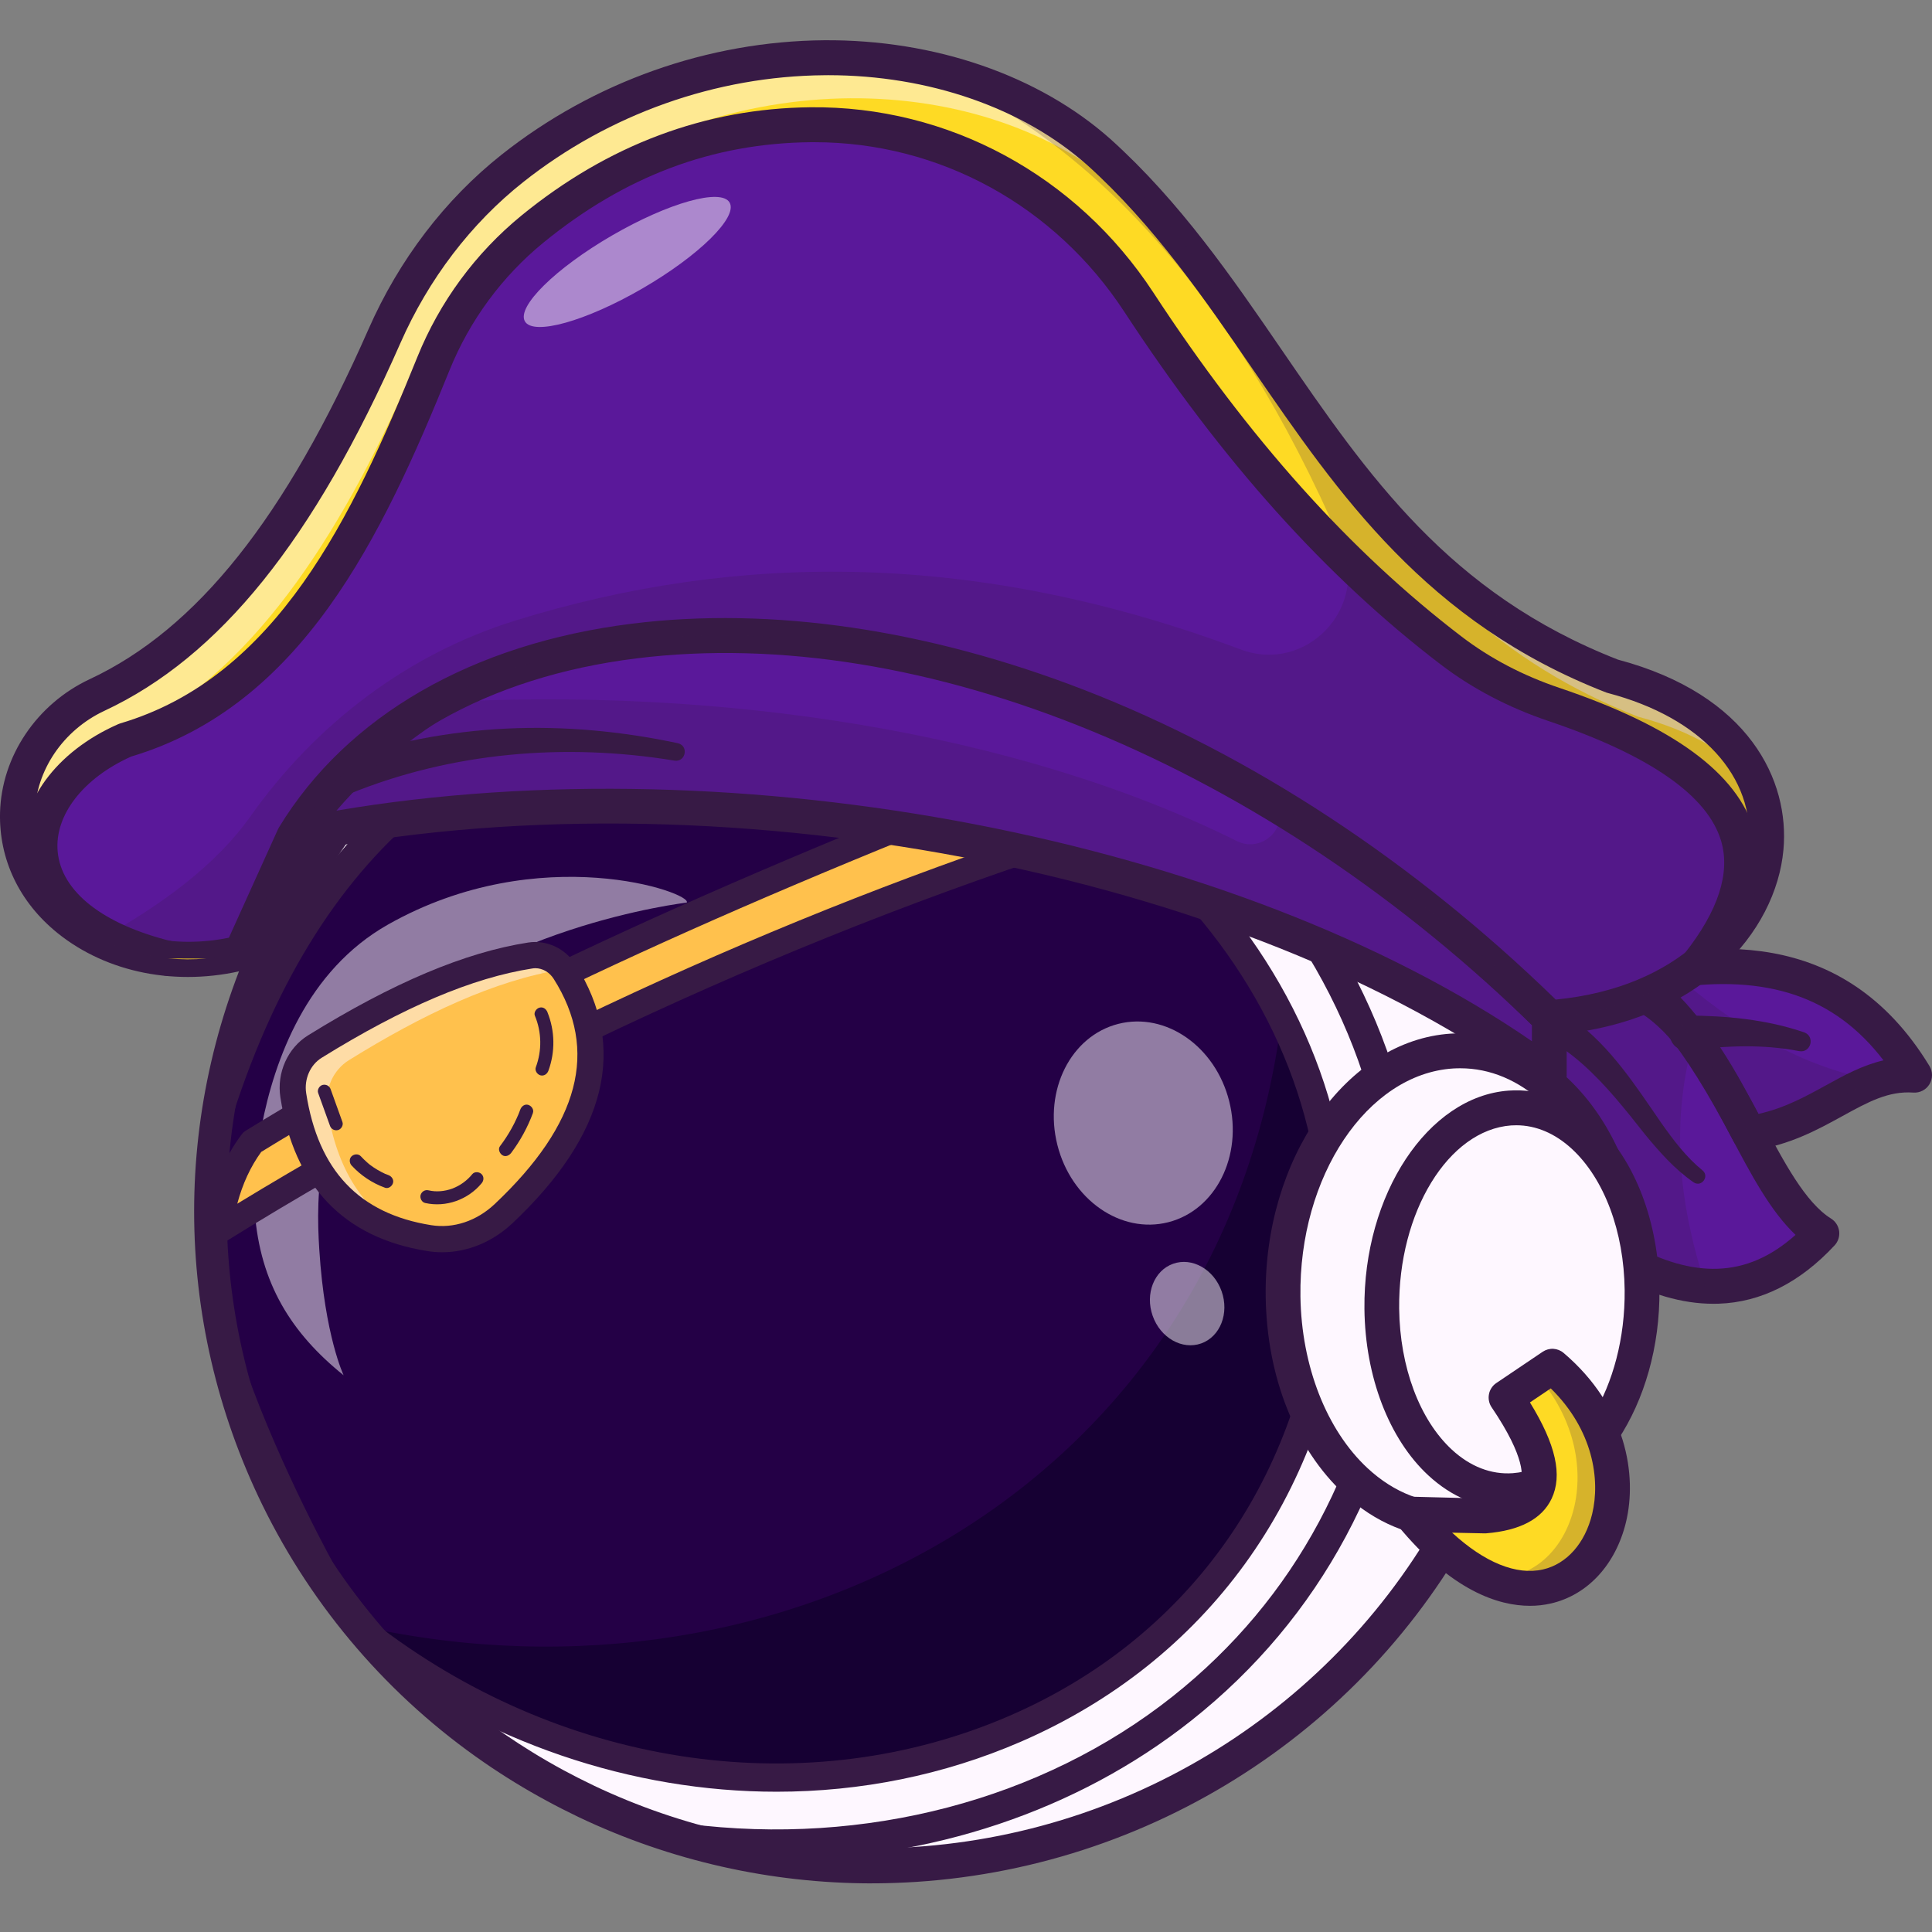 <svg width="48" height="48" viewBox="0 0 48 48" fill="none" xmlns="http://www.w3.org/2000/svg">
<rect x="0" y="0" width="48" height="48" fill="#808080" stroke="none"/>
<path d="M40.064 24.414C40.146 24.402 40.23 24.401 40.312 24.411C41.237 24.512 42.264 25.883 43.454 28.158C44.832 27.962 45.668 27.168 46.619 26.845C46.923 26.736 47.246 26.69 47.567 26.711C46.1 24.297 43.966 23.756 41.511 24.116C41.121 24.172 40.723 24.251 40.318 24.349C40.234 24.371 40.149 24.392 40.064 24.414Z" fill="#5A189A"/>
<path d="M37.416 24.971V29.064C39.12 30.67 40.792 31.86 42.377 31.953C43.378 32.012 44.344 31.632 45.264 30.645C44.023 29.869 43.299 27.441 42.074 25.839C41.06 24.511 39.7 23.752 37.416 24.971Z" fill="#5A189A"/>
<path d="M42.571 32.392C42.614 32.392 42.656 32.392 42.699 32.39C43.748 32.355 44.718 31.868 45.58 30.941C45.624 30.894 45.656 30.838 45.676 30.777C45.695 30.716 45.701 30.651 45.693 30.587C45.684 30.524 45.662 30.463 45.627 30.409C45.593 30.355 45.547 30.31 45.493 30.276C44.851 29.874 44.322 28.872 43.761 27.812C43.125 26.609 42.467 25.365 41.477 24.607C40.289 23.696 38.895 23.69 37.214 24.587C37.145 24.624 37.087 24.679 37.047 24.747C37.006 24.814 36.985 24.891 36.985 24.97V29.063C36.985 29.122 36.997 29.181 37.02 29.236C37.044 29.29 37.078 29.339 37.121 29.38C39.325 31.457 41.014 32.392 42.571 32.392ZM44.61 30.68C44.002 31.223 43.364 31.5 42.671 31.522C41.373 31.566 39.838 30.723 37.848 28.874V25.237C40.691 23.857 41.812 25.978 42.997 28.219C43.504 29.178 43.988 30.093 44.61 30.68Z" fill="#371A45"/>
<path d="M37.31 25.391C38.922 25.716 39.899 26.953 40.877 28.193C41.227 28.616 41.602 29.046 42.078 29.375C42.273 29.507 42.482 29.223 42.295 29.075C41.897 28.752 41.577 28.33 41.268 27.891C40.639 26.981 40.023 26.011 39.098 25.336C38.622 24.985 38.089 24.719 37.522 24.55C36.946 24.398 36.73 25.247 37.31 25.39V25.391Z" fill="#371A45"/>
<path d="M43.454 28.592C43.474 28.592 43.494 28.59 43.514 28.587C44.456 28.454 45.157 28.068 45.776 27.728C46.413 27.378 46.917 27.101 47.538 27.145C47.617 27.15 47.696 27.134 47.766 27.097C47.837 27.061 47.896 27.005 47.937 26.937C47.978 26.869 48 26.791 48 26.711C48 26.631 47.978 26.553 47.937 26.485C45.787 22.948 42.352 23.369 39.956 23.993C39.849 24.021 39.757 24.089 39.698 24.183C39.639 24.277 39.618 24.39 39.64 24.499C39.662 24.608 39.724 24.704 39.815 24.768C39.905 24.832 40.016 24.859 40.126 24.843C40.808 24.745 41.798 25.928 43.072 28.36C43.108 28.43 43.163 28.488 43.231 28.529C43.298 28.57 43.375 28.592 43.454 28.592ZM46.795 26.344C46.274 26.465 45.812 26.717 45.361 26.967C44.855 27.245 44.333 27.532 43.688 27.675C42.872 26.15 42.167 25.13 41.511 24.554C43.905 24.191 45.585 24.763 46.795 26.344Z" fill="#371A45"/>
<path d="M41.965 26.099C42.876 25.977 43.804 25.94 44.7 26.115C44.993 26.167 45.103 25.748 44.823 25.648C43.887 25.328 42.891 25.235 41.909 25.231C41.3 25.255 41.357 26.153 41.965 26.098V26.099Z" fill="#371A45"/>
<g opacity="0.2">
<path d="M37.416 24.971V29.064C39.12 30.67 40.792 31.86 42.377 31.953C41.775 30.097 41.461 28.053 42.073 25.839C41.06 24.511 39.7 23.752 37.416 24.971Z" fill="#371A45"/>
</g>
<g opacity="0.2">
<path d="M40.312 24.41C41.237 24.511 42.264 25.883 43.454 28.157C44.832 27.962 45.668 27.168 46.619 26.844C44.776 26.523 43.096 25.519 41.511 24.115C41.121 24.172 40.723 24.251 40.318 24.349L40.312 24.41Z" fill="#371A45"/>
</g>
<path d="M6.907 37.199C8.132 39.709 9.984 41.858 12.281 43.436C12.765 43.769 13.267 44.076 13.785 44.356C14.039 44.495 14.3 44.626 14.565 44.753C16.818 45.825 19.282 46.372 21.775 46.356C22.091 46.353 22.407 46.341 22.721 46.322C28.476 45.95 33.878 42.594 36.565 37.073C40.526 28.943 37.096 19.198 28.907 15.307C27.369 14.576 25.729 14.086 24.042 13.857C23.85 13.829 23.656 13.807 23.461 13.789C22.943 13.737 22.425 13.709 21.908 13.706C19.533 13.695 17.182 14.191 15.011 15.16C14.669 15.313 14.332 15.477 13.999 15.653C13.501 15.918 13.016 16.208 12.546 16.522C10.127 18.134 8.18 20.366 6.906 22.987C4.628 27.664 4.796 32.875 6.907 37.199Z" fill="#FEF7FF"/>
<path d="M21.668 46.392H21.775C22.091 46.389 22.41 46.378 22.724 46.358C28.685 45.973 34.001 42.422 36.597 37.089C38.509 33.164 38.773 28.74 37.34 24.632C35.897 20.491 32.907 17.168 28.922 15.275C27.381 14.542 25.736 14.052 24.047 13.822C23.862 13.796 23.672 13.773 23.466 13.754C22.949 13.701 22.425 13.673 21.909 13.67C19.529 13.66 17.173 14.156 14.998 15.127C14.651 15.282 14.31 15.448 13.984 15.622C10.902 17.256 8.413 19.829 6.875 22.971C4.668 27.502 4.668 32.693 6.875 37.214C8.106 39.729 9.961 41.881 12.261 43.465C12.747 43.799 13.25 44.107 13.768 44.387C14.003 44.515 14.259 44.646 14.55 44.785C16.776 45.844 19.207 46.392 21.669 46.392L21.668 46.392ZM21.817 13.741H21.91C22.424 13.744 22.945 13.772 23.46 13.824C23.666 13.843 23.855 13.866 24.038 13.892C25.721 14.121 27.359 14.609 28.893 15.34C32.861 17.225 35.838 20.533 37.275 24.655C38.701 28.745 38.438 33.15 36.535 37.058C33.95 42.367 28.657 45.903 22.72 46.287C22.408 46.306 22.09 46.318 21.776 46.321C20.167 46.332 18.566 46.107 17.022 45.653C16.185 45.407 15.37 45.096 14.582 44.722C14.292 44.581 14.038 44.452 13.803 44.325C13.287 44.045 12.786 43.738 12.303 43.406C10.012 41.83 8.165 39.686 6.94 37.183C4.743 32.681 4.743 27.513 6.94 23.002C8.214 20.389 10.155 18.163 12.567 16.552C13.035 16.238 13.519 15.948 14.017 15.684C14.342 15.512 14.681 15.346 15.026 15.192C17.164 14.238 19.477 13.743 21.817 13.741Z" fill="#371A45"/>
<path d="M36.565 37.074C33.878 42.595 28.476 45.951 22.721 46.322C22.407 46.343 22.091 46.354 21.775 46.357C19.283 46.372 16.819 45.824 14.565 44.755C14.3 44.626 14.039 44.495 13.785 44.358C13.268 44.077 12.766 43.77 12.281 43.436C10.517 42.225 9.011 40.673 7.849 38.871C6.688 37.07 5.894 35.054 5.514 32.942C6.739 35.309 8.527 37.336 10.719 38.842C11.204 39.176 11.706 39.483 12.223 39.763C12.476 39.901 12.737 40.032 13.003 40.16C15.256 41.232 17.72 41.78 20.212 41.763C20.53 41.759 20.845 41.748 21.159 41.728C26.914 41.357 32.316 38.001 35.003 32.48C36.572 29.259 36.98 25.785 36.394 22.523C38.666 26.913 38.903 32.275 36.565 37.074Z" fill="#FEF7FF"/>
<path d="M21.668 46.629H21.777C22.097 46.626 22.421 46.614 22.738 46.595C28.785 46.204 34.175 42.602 36.808 37.194C38.748 33.211 39.016 28.722 37.563 24.554C36.099 20.353 33.065 16.982 29.023 15.062C27.46 14.318 25.792 13.821 24.078 13.588C23.892 13.561 23.699 13.538 23.487 13.518C22.965 13.465 22.434 13.437 21.91 13.433C19.496 13.422 17.108 13.926 14.902 14.911C14.551 15.068 14.205 15.236 13.874 15.412C13.367 15.681 12.874 15.976 12.396 16.296C9.94 17.937 7.961 20.205 6.664 22.867C4.424 27.464 4.424 32.731 6.664 37.319C7.912 39.87 9.794 42.054 12.128 43.66C12.621 43.999 13.131 44.312 13.656 44.596C13.894 44.725 14.153 44.858 14.448 45C16.705 46.073 19.171 46.63 21.668 46.629H21.668ZM21.817 13.978H21.907C22.413 13.981 22.928 14.008 23.435 14.06C23.639 14.079 23.824 14.101 24.004 14.127C25.663 14.352 27.278 14.833 28.792 15.553C32.702 17.411 35.636 20.672 37.052 24.734C38.457 28.764 38.198 33.104 36.322 36.955C33.774 42.188 28.556 45.673 22.704 46.051C22.396 46.071 22.082 46.082 21.772 46.085C20.913 46.09 20.054 46.028 19.204 45.898C17.638 45.657 16.114 45.188 14.681 44.508C14.396 44.371 14.145 44.243 13.914 44.117C13.405 43.842 12.911 43.539 12.434 43.211C10.177 41.658 8.357 39.546 7.15 37.079C4.986 32.643 4.986 27.551 7.15 23.107C8.66 20.023 11.102 17.497 14.127 15.893C14.447 15.723 14.782 15.56 15.122 15.408C17.23 14.467 19.51 13.98 21.817 13.977L21.817 13.978Z" fill="#371A45"/>
<path d="M21.668 46.791H21.778C22.103 46.788 22.428 46.776 22.748 46.756C28.853 46.362 34.296 42.725 36.953 37.265C38.912 33.244 39.184 28.71 37.715 24.501C36.236 20.259 33.174 16.854 29.092 14.915C27.514 14.165 25.83 13.663 24.1 13.428C23.914 13.401 23.716 13.377 23.502 13.358C22.976 13.304 22.44 13.276 21.911 13.273C19.474 13.261 17.063 13.77 14.836 14.764C14.482 14.922 14.133 15.092 13.799 15.27C10.642 16.944 8.094 19.579 6.519 22.797C4.258 27.439 4.258 32.758 6.519 37.391C7.779 39.967 9.68 42.172 12.037 43.794C12.534 44.136 13.049 44.452 13.58 44.739C13.82 44.87 14.081 45.003 14.378 45.146C16.657 46.23 19.147 46.792 21.668 46.792V46.791ZM21.817 14.14H21.907C22.408 14.143 22.918 14.17 23.42 14.221C23.622 14.24 23.805 14.261 23.982 14.287C25.625 14.51 27.225 14.987 28.724 15.7C32.594 17.539 35.499 20.766 36.901 24.787C38.291 28.776 38.035 33.072 36.178 36.883C33.656 42.064 28.489 45.515 22.694 45.889C22.39 45.908 22.079 45.919 21.771 45.923C19.344 45.937 16.945 45.404 14.75 44.361C14.469 44.226 14.22 44.099 13.991 43.975C13.487 43.702 12.998 43.402 12.525 43.077C10.291 41.54 8.49 39.449 7.295 37.007C5.153 32.618 5.153 27.576 7.295 23.177C8.538 20.627 10.433 18.455 12.786 16.883C13.244 16.577 13.717 16.294 14.204 16.036C14.52 15.868 14.852 15.706 15.189 15.556C17.276 14.624 19.534 14.141 21.818 14.139L21.817 14.14Z" fill="#371A45"/>
<path d="M9.214 40.692C18.538 47.774 31.876 43.567 33.111 32.075C33.952 24.254 26.877 17.434 19.249 17.146C13.697 16.936 8.175 19.139 5.456 27.59C5.456 27.59 4.834 31.512 5.788 34.181C6.743 36.851 8.126 39.285 8.126 39.285L9.214 40.692Z" fill="#240046"/>
<path d="M33.111 32.075C31.875 43.567 18.538 47.774 9.214 40.692L8.993 40.407C19.512 42.73 30.378 36.883 31.845 25.284C32.876 27.343 33.37 29.661 33.111 32.075Z" fill="#160033"/>
<path d="M19.272 46.212C23.089 46.212 26.76 44.996 29.6 42.745C32.809 40.202 34.749 36.587 35.211 32.29C35.635 28.345 34.328 24.382 31.533 21.132C28.427 17.522 23.842 15.263 19.268 15.091C16.726 14.995 14.418 15.358 12.406 16.17L12.37 16.184L12.338 16.206C9.865 17.858 7.873 20.14 6.567 22.82C4.314 27.447 4.314 32.749 6.567 37.365C7.824 39.933 9.718 42.132 12.067 43.748C12.563 44.09 13.076 44.404 13.605 44.69C13.845 44.821 14.105 44.954 14.402 45.096C15.21 45.48 16.047 45.8 16.905 46.051L16.963 46.063C17.729 46.162 18.5 46.212 19.272 46.212ZM18.479 15.835C18.73 15.835 18.983 15.84 19.24 15.85C23.608 16.014 27.989 18.175 30.961 21.629C33.617 24.718 34.861 28.475 34.459 32.209C34.019 36.297 32.177 39.734 29.133 42.148C25.887 44.721 21.499 45.873 17.088 45.313C16.279 45.074 15.489 44.772 14.726 44.41C14.444 44.273 14.194 44.146 13.965 44.021C13.459 43.748 12.968 43.447 12.494 43.121C10.252 41.579 8.445 39.481 7.246 37.032C5.095 32.627 5.096 27.568 7.246 23.154C8.487 20.607 10.377 18.436 12.723 16.86C14.425 16.179 16.359 15.835 18.479 15.835Z" fill="#371A45"/>
<path d="M19.294 44.515C21.378 44.515 23.444 44.105 25.37 43.269C29.963 41.274 32.911 37.207 33.459 32.112C33.837 28.598 32.673 25.069 30.183 22.175C27.418 18.96 23.334 16.95 19.262 16.796C12.245 16.531 7.49 20.127 5.123 27.482L5.11 27.535C5.085 27.698 4.486 31.578 5.459 34.3C6.411 36.967 7.808 39.435 7.822 39.46L7.849 39.501L8.964 40.945L9.001 40.972C12.075 43.305 15.712 44.515 19.294 44.515ZM18.561 17.485C18.784 17.485 19.008 17.489 19.235 17.497C23.117 17.644 27.012 19.564 29.654 22.634C32.015 25.379 33.12 28.718 32.763 32.036C32.243 36.873 29.447 40.732 25.091 42.624C20.1 44.792 14.114 43.955 9.46 40.439L8.416 39.09C8.279 38.846 7.002 36.54 6.116 34.063C5.243 31.621 5.744 28.012 5.795 27.67C7.981 20.909 12.274 17.485 18.561 17.485Z" fill="#371A45"/>
<path d="M40.442 31.664C40.488 34.883 38.61 37.617 36.245 37.77C33.88 37.923 31.924 35.438 31.877 32.219C31.877 32.199 31.877 32.177 31.877 32.157C31.854 28.965 33.725 26.265 36.074 26.113C37.901 25.994 39.483 27.451 40.131 29.603C40.329 30.272 40.434 30.966 40.442 31.664Z" fill="#FEF7FF"/>
<path d="M40.442 31.664C40.488 34.883 38.61 37.617 36.245 37.77C33.88 37.923 31.924 35.438 31.877 32.219C31.877 32.199 31.877 32.177 31.877 32.157C32.142 32.471 32.551 32.77 33.098 32.624C34.056 32.369 35.749 30.188 35.749 30.188C35.749 30.188 37.647 29.922 40.131 29.602C40.329 30.272 40.434 30.966 40.442 31.664Z" fill="#FEF7FF"/>
<path d="M36.034 38.211C36.113 38.211 36.193 38.209 36.272 38.203C38.86 38.036 40.924 35.1 40.873 31.658C40.844 29.672 40.135 27.89 38.928 26.769C38.087 25.989 37.092 25.612 36.046 25.68C33.459 25.848 31.395 28.784 31.446 32.225C31.475 34.211 32.184 35.993 33.391 37.114C34.168 37.835 35.077 38.211 36.034 38.211ZM36.282 26.541C37.02 26.541 37.729 26.838 38.342 27.407C39.361 28.353 39.985 29.947 40.01 31.671C40.054 34.657 38.352 37.199 36.217 37.337C35.415 37.389 34.64 37.092 33.977 36.477C32.958 35.531 32.334 33.936 32.309 32.213C32.266 29.227 33.967 26.685 36.102 26.546C36.163 26.542 36.222 26.541 36.282 26.541H36.282Z" fill="#371A45"/>
<path d="M37.171 37.021C35.252 36.864 33.864 34.668 34.071 32.117C34.278 29.567 36.001 27.626 37.92 27.783C39.84 27.94 41.227 30.136 41.021 32.687C40.814 35.238 39.09 37.178 37.171 37.021Z" fill="#FEF7FF"/>
<path d="M37.386 37.069C37.768 37.067 38.145 36.987 38.495 36.834C39.54 36.386 40.38 35.359 40.801 34.016C41.556 31.606 40.713 28.92 38.922 28.028C38.179 27.658 37.375 27.638 36.599 27.97C35.553 28.418 34.713 29.445 34.292 30.788C33.538 33.198 34.38 35.885 36.171 36.776C36.548 36.967 36.964 37.068 37.386 37.069ZM40.732 33.994C40.318 35.317 39.492 36.327 38.466 36.767C37.71 37.09 36.928 37.07 36.204 36.71C34.444 35.834 33.617 33.187 34.361 30.81C34.775 29.487 35.601 28.477 36.626 28.038C37.382 27.714 38.165 27.734 38.889 28.094C40.649 28.97 41.475 31.617 40.731 33.994H40.732Z" fill="#371A45"/>
<path d="M34.281 34.425C34.053 33.578 34.058 32.665 34.254 31.804C34.939 33.691 36.694 34.434 38.323 33.457C39.375 32.826 40.133 31.621 40.434 30.289C40.478 30.407 40.517 30.532 40.552 30.661C41.133 32.818 40.199 35.41 38.467 36.449C36.735 37.488 34.861 36.581 34.281 34.425Z" fill="#FEF7FF"/>
<path d="M37.449 37.474C37.514 37.474 37.58 37.471 37.645 37.467C39.651 37.321 41.258 34.887 41.228 32.042C41.209 30.356 40.616 28.81 39.639 27.906C39.005 27.32 38.258 27.04 37.481 27.096C35.476 27.242 33.868 29.675 33.899 32.521C33.917 34.207 34.511 35.753 35.487 36.656C36.068 37.193 36.743 37.474 37.449 37.474ZM37.673 27.957C38.161 27.957 38.636 28.159 39.054 28.545C39.858 29.289 40.348 30.599 40.364 32.051C40.389 34.447 39.142 36.487 37.583 36.601C37.048 36.639 36.527 36.437 36.072 36.017C35.268 35.273 34.778 33.962 34.762 32.511C34.737 30.115 35.984 28.075 37.543 27.961C37.587 27.959 37.63 27.957 37.673 27.957Z" fill="#371A45"/>
<g opacity="0.5">
<path d="M17.061 22.425C17.061 22.425 11.906 23.023 9.2 26.123L9.191 26.133C8.624 26.784 8.241 27.576 8.081 28.425C7.869 29.545 7.888 30.346 7.933 31.05C8.069 33.192 8.537 34.168 8.537 34.168C7.236 33.121 6.462 31.884 6.329 30.101C6.317 29.925 6.31 29.743 6.31 29.556C6.31 29.513 6.31 29.471 6.312 29.428C6.312 29.428 6.312 29.426 6.312 29.425C6.345 28.945 6.407 28.467 6.498 27.994C6.819 26.319 7.625 24.108 9.644 22.968C13.421 20.836 17.224 22.19 17.061 22.425Z" fill="#FEF7FF"/>
</g>
<g opacity="0.5">
<path d="M26.27 28.445C25.927 27.084 26.605 25.738 27.784 25.438C28.963 25.138 30.197 25.998 30.539 27.359C30.882 28.72 30.204 30.066 29.025 30.366C27.846 30.666 26.612 29.806 26.27 28.445Z" fill="#FEF7FF"/>
</g>
<g opacity="0.5">
<path d="M28.638 32.692C28.445 32.146 28.672 31.566 29.145 31.398C29.618 31.229 30.158 31.535 30.351 32.082C30.544 32.628 30.317 33.208 29.844 33.377C29.37 33.545 28.831 33.239 28.638 32.692Z" fill="#FEF7FF"/>
</g>
<path d="M28.603 20.122C20.452 22.54 12.284 26.318 5.437 30.57C5.544 29.759 5.787 29.011 6.267 28.375C11.567 25.101 18.232 22.127 25.522 19.293L28.603 20.122Z" fill="#FFC14D"/>
<path d="M5.437 30.895C5.497 30.895 5.556 30.878 5.607 30.846C12.695 26.445 20.896 22.748 28.695 20.434C28.763 20.414 28.822 20.372 28.864 20.315C28.906 20.258 28.928 20.188 28.927 20.117C28.927 20.047 28.903 19.978 28.859 19.922C28.816 19.866 28.756 19.825 28.687 19.807L25.606 18.977C25.54 18.959 25.469 18.963 25.405 18.988C17.004 22.255 10.869 25.15 6.097 28.097C6.063 28.119 6.033 28.146 6.009 28.178C5.533 28.808 5.24 29.579 5.115 30.527C5.109 30.573 5.113 30.62 5.126 30.665C5.139 30.709 5.162 30.75 5.192 30.785C5.223 30.82 5.26 30.848 5.302 30.867C5.344 30.886 5.39 30.896 5.436 30.896L5.437 30.895ZM27.423 20.141C20.13 22.412 12.553 25.848 5.895 29.906C6.027 29.411 6.224 28.985 6.49 28.619C11.201 25.715 17.26 22.858 25.54 19.633L27.423 20.141Z" fill="#371A45"/>
<path d="M13.172 23.74C11.469 24.005 9.669 24.858 7.821 26.003C7.428 26.247 7.212 26.732 7.287 27.211C7.617 29.331 8.787 30.461 10.66 30.76C11.325 30.866 12.002 30.633 12.514 30.151C14.732 28.057 15.239 26.056 14.032 24.146C13.841 23.846 13.509 23.687 13.172 23.74Z" fill="#FFC14D"/>
<g opacity="0.5">
<path d="M7.821 26.003C9.669 24.857 11.469 24.005 13.172 23.74C13.483 23.691 13.789 23.825 13.984 24.083C12.291 24.354 10.503 25.201 8.668 26.34C8.275 26.583 8.058 27.068 8.134 27.547C8.369 29.062 9.034 30.071 10.078 30.634C8.544 30.204 7.581 29.102 7.287 27.211C7.212 26.732 7.428 26.247 7.821 26.003Z" fill="#FEF7FF"/>
</g>
<g opacity="0.2">
<path d="M9.67 29.962C10.335 30.069 11.013 29.835 11.524 29.353C13.595 27.399 14.173 25.526 13.261 23.733C13.566 23.718 13.858 23.873 14.031 24.147C15.238 26.057 14.732 28.058 12.513 30.152C12.002 30.634 11.324 30.867 10.659 30.761C9.636 30.597 8.822 30.184 8.241 29.498C8.658 29.723 9.135 29.877 9.67 29.962Z" fill="#FFC14D"/>
</g>
<path d="M38.569 33.945L37.416 34.721C38.555 36.402 38.637 37.521 36.889 37.663H36.754L35.055 37.62C38.92 42.328 42.024 36.879 38.569 33.945Z" fill="#FEDA24"/>
<g opacity="0.2">
<path d="M38.205 34.19L38.569 33.945C41.441 36.384 39.781 40.558 36.919 39.196C39.045 39.415 40.103 36.371 38.205 34.19Z" fill="#371A45"/>
</g>
<path d="M38.011 39.896C38.186 39.897 38.36 39.877 38.531 39.838C39.445 39.628 40.142 38.872 40.397 37.818C40.676 36.659 40.416 34.946 38.847 33.613C38.776 33.552 38.686 33.517 38.593 33.511C38.499 33.506 38.406 33.532 38.328 33.584L37.176 34.361C37.129 34.392 37.088 34.433 37.057 34.481C37.025 34.529 37.003 34.582 36.993 34.639C36.982 34.695 36.982 34.753 36.994 34.809C37.005 34.865 37.028 34.918 37.06 34.965C37.914 36.226 37.84 36.712 37.769 36.862C37.651 37.11 37.219 37.198 36.871 37.228H36.755L35.066 37.185C34.984 37.184 34.902 37.206 34.832 37.249C34.761 37.292 34.704 37.355 34.667 37.429C34.631 37.504 34.616 37.588 34.626 37.671C34.636 37.753 34.669 37.832 34.722 37.896C36.066 39.533 37.237 39.896 38.011 39.896ZM38.529 34.494C39.585 35.531 39.761 36.766 39.557 37.613C39.382 38.341 38.925 38.856 38.337 38.992C37.675 39.145 36.879 38.817 36.078 38.079L36.889 38.096C36.9 38.096 36.912 38.096 36.923 38.095C37.763 38.027 38.309 37.738 38.548 37.237C38.825 36.655 38.655 35.888 38.011 34.843L38.529 34.494Z" fill="#371A45"/>
<path d="M7.302 20.779C17.153 18.754 30.759 20.951 38.492 26.711V25.284C28.948 15.786 14.23 11.23 7.302 20.779Z" fill="#5A189A"/>
<g opacity="0.2">
<path d="M10.825 17.454C17.833 17.055 25.238 18.164 30.733 20.897C31.262 21.16 31.869 20.728 31.8 20.139C31.434 19.853 31.063 19.572 30.686 19.299C33.473 20.902 36.14 22.942 38.492 25.283V26.71C30.759 20.951 17.153 18.754 7.302 20.779C8.321 19.374 9.51 18.277 10.825 17.454Z" fill="#371A45"/>
</g>
<path d="M38.492 27.145C38.549 27.145 38.605 27.134 38.657 27.112C38.71 27.091 38.757 27.059 38.797 27.018C38.837 26.978 38.869 26.93 38.891 26.878C38.913 26.825 38.924 26.768 38.924 26.711V25.284C38.924 25.227 38.913 25.17 38.891 25.117C38.868 25.064 38.836 25.016 38.796 24.976C35.633 21.828 31.94 19.237 28.116 17.483C24.134 15.658 20.202 14.84 16.744 15.119C12.665 15.448 9.279 17.317 6.952 20.524C6.901 20.594 6.872 20.679 6.87 20.767C6.867 20.854 6.891 20.94 6.938 21.014C6.985 21.088 7.053 21.145 7.134 21.179C7.214 21.213 7.303 21.222 7.388 21.204C17.658 19.093 30.919 21.61 38.235 27.06C38.309 27.116 38.399 27.145 38.492 27.145ZM38.06 25.466V25.869C30.73 20.826 18.348 18.443 8.359 20.14C10.498 17.661 13.337 16.264 16.813 15.984C23.356 15.457 31.678 19.174 38.06 25.466Z" fill="#371A45"/>
<path d="M8.674 19.727C11.221 18.687 14.046 18.451 16.761 18.898C17.037 18.937 17.118 18.531 16.841 18.465C15.455 18.17 14.025 18.033 12.594 18.101C11.156 18.169 9.734 18.442 8.373 18.913C8.319 18.932 8.269 18.962 8.227 19.001C8.185 19.04 8.15 19.086 8.126 19.139C8.102 19.191 8.088 19.247 8.086 19.305C8.084 19.362 8.093 19.42 8.113 19.474C8.133 19.528 8.163 19.577 8.203 19.619C8.242 19.661 8.289 19.695 8.341 19.718C8.394 19.742 8.45 19.755 8.507 19.756C8.565 19.758 8.622 19.747 8.675 19.727H8.674Z" fill="#371A45"/>
<path d="M0.433 20.199C0.398 21.6 1.243 22.727 2.481 23.336C3.48 23.83 4.735 23.985 5.991 23.673L7.302 20.78C11.822 13.36 26.726 13.706 38.492 25.284C44.579 24.831 46.092 18.388 40.064 16.801C33.18 14.124 31.877 7.903 27.302 3.779C26.103 2.712 24.546 1.986 22.828 1.65C19.595 1.016 15.793 1.757 12.731 4.182C11.344 5.281 10.266 6.726 9.552 8.35C7.78 12.376 5.579 15.784 2.411 17.267C1.262 17.805 0.466 18.926 0.433 20.199Z" fill="#5A189A"/>
<path d="M0.433 20.199C0.384 22.173 2.086 23.608 4.17 23.809C-0.082 22.765 0.322 19.614 3.112 18.388C7.089 17.213 9.049 13.286 10.77 9.031C11.297 7.727 12.144 6.577 13.231 5.689C15.386 3.932 17.697 3.125 20.137 3.099C23.419 3.065 26.492 4.752 28.295 7.508C30.55 10.955 33.099 13.908 36.059 16.166C36.828 16.753 37.694 17.193 38.608 17.501C42.774 18.907 44.609 20.898 42.189 23.962C44.861 21.878 44.565 17.985 40.064 16.8C33.18 14.123 31.877 7.902 27.302 3.778C23.846 0.704 17.42 0.468 12.731 4.183C11.344 5.282 10.266 6.726 9.552 8.35C7.78 12.376 5.579 15.785 2.411 17.267C1.262 17.805 0.466 18.926 0.433 20.199Z" fill="#FEDA24"/>
<g opacity="0.5">
<path d="M40.702 17.807C33.818 15.13 32.516 8.909 27.94 4.786C24.484 1.711 18.059 1.475 13.37 5.189C11.982 6.289 10.904 7.734 10.19 9.357C8.418 13.383 6.217 16.792 3.049 18.274C2.542 18.511 2.099 18.865 1.757 19.308C1.101 19.989 0.839 20.827 1.087 21.613C1.116 21.903 1.186 22.188 1.294 22.458C0.739 21.854 0.411 21.081 0.434 20.199C0.466 18.926 1.262 17.805 2.411 17.267C5.579 15.785 7.78 12.376 9.552 8.35C10.266 6.726 11.344 5.282 12.731 4.183C17.42 0.468 23.846 0.704 27.302 3.778C31.877 7.902 33.18 14.123 40.064 16.8C41.993 17.308 43.148 18.312 43.631 19.459C43.003 18.749 42.038 18.16 40.702 17.807Z" fill="#FEF7FF"/>
<path d="M43.13 20.637C43.43 20.957 43.647 21.299 43.775 21.663C43.55 22.512 43.01 23.323 42.189 23.962C43.205 22.677 43.471 21.58 43.13 20.637Z" fill="#FEF7FF"/>
<path d="M4.17 23.81C3.306 23.726 2.508 23.43 1.873 22.972C1.81 22.854 1.759 22.731 1.72 22.603C2.235 23.103 3.037 23.531 4.17 23.81Z" fill="#FEF7FF"/>
</g>
<path d="M38.492 25.718C38.502 25.718 38.513 25.718 38.524 25.718C42.237 25.442 44.126 23.137 44.309 21.113C44.465 19.398 43.466 17.258 40.197 16.388C36.001 14.749 33.981 11.806 31.843 8.691C30.604 6.884 29.322 5.017 27.59 3.456C25.811 1.873 23.221 0.98 20.476 1C17.593 1.024 14.748 2.032 12.464 3.841C11.056 4.956 9.914 6.454 9.157 8.175C7.094 12.864 4.892 15.628 2.229 16.874C0.911 17.491 0.037 18.792 0.001 20.189C-0.028 21.352 0.48 22.415 1.43 23.182C2.662 24.175 4.404 24.517 6.095 24.096C6.158 24.08 6.217 24.05 6.267 24.008C6.317 23.966 6.357 23.914 6.384 23.854L7.684 20.985C9.233 18.46 12.117 16.817 15.808 16.358C22.923 15.472 31.499 19.012 38.19 25.596C38.27 25.674 38.379 25.718 38.492 25.718ZM20.575 1.868C23.073 1.868 25.416 2.681 27.015 4.104C28.668 5.595 29.921 7.419 31.131 9.183C33.255 12.275 35.449 15.472 39.908 17.206C39.924 17.211 39.939 17.216 39.955 17.22C42.269 17.83 43.608 19.291 43.45 21.032C43.301 22.67 41.736 24.534 38.652 24.834C35.132 21.406 31.082 18.747 26.931 17.139C23.041 15.633 19.159 15.065 15.702 15.495C11.734 15.989 8.619 17.785 6.933 20.553C6.924 20.568 6.916 20.583 6.908 20.599L5.687 23.297C4.338 23.574 2.93 23.277 1.971 22.503C1.235 21.909 0.843 21.095 0.865 20.209C0.892 19.14 1.57 18.139 2.594 17.66C5.457 16.321 7.794 13.418 9.947 8.526C10.647 6.934 11.703 5.55 12.999 4.524C15.133 2.833 17.791 1.89 20.483 1.869L20.575 1.868Z" fill="#371A45"/>
<path d="M42.189 24.396C42.254 24.396 42.318 24.381 42.377 24.353C42.435 24.325 42.487 24.284 42.527 24.233C43.551 22.937 43.908 21.732 43.589 20.649C43.165 19.211 41.581 18.047 38.746 17.091C37.84 16.786 37.025 16.358 36.32 15.821C33.538 13.697 31.031 10.899 28.656 7.27C26.746 4.351 23.557 2.629 20.134 2.665C17.526 2.692 15.111 3.596 12.959 5.352C11.815 6.287 10.925 7.496 10.37 8.868C8.761 12.847 6.865 16.827 2.989 17.972C2.972 17.977 2.955 17.983 2.938 17.991C1.389 18.672 0.46 19.942 0.572 21.226C0.694 22.621 1.97 23.717 4.075 24.233C4.186 24.26 4.304 24.242 4.401 24.182C4.499 24.122 4.57 24.026 4.597 23.914C4.624 23.802 4.606 23.684 4.546 23.585C4.486 23.487 4.39 23.416 4.279 23.389C2.557 22.968 1.519 22.152 1.432 21.15C1.354 20.249 2.071 19.329 3.26 18.796C7.487 17.532 9.485 13.36 11.17 9.194C11.671 7.958 12.473 6.868 13.503 6.026C15.529 4.374 17.701 3.558 20.142 3.533C20.174 3.533 20.206 3.533 20.237 3.533C23.333 3.533 26.204 5.103 27.934 7.747C30.364 11.46 32.936 14.328 35.798 16.512C36.577 17.106 37.477 17.578 38.47 17.913C40.983 18.761 42.427 19.764 42.761 20.895C42.995 21.69 42.689 22.631 41.851 23.692C41.8 23.756 41.769 23.833 41.76 23.914C41.751 23.995 41.765 24.077 41.8 24.151C41.835 24.224 41.891 24.286 41.959 24.329C42.028 24.373 42.108 24.396 42.189 24.396Z" fill="#371A45"/>
<path d="M5.119 23.815L4.19 23.811C4.499 23.84 4.81 23.841 5.119 23.815Z" fill="#FEDA24"/>
<path d="M4.17 23.811C4.171 23.812 4.174 23.812 4.176 23.813H4.19C4.183 23.812 4.176 23.812 4.17 23.811Z" fill="#FEDA24"/>
<g opacity="0.2">
<path d="M2.481 23.336C3.48 23.83 4.735 23.985 5.991 23.673L7.302 20.779C11.822 13.36 26.726 13.705 38.492 25.284C44.579 24.83 46.092 18.388 40.064 16.8C33.18 14.123 31.877 7.902 27.302 3.778C26.103 2.712 24.546 1.986 22.828 1.649C26.977 3.389 30.552 7.082 33.328 13.505C34.018 15.104 32.45 16.746 30.826 16.136C24.303 13.691 18.355 13.698 12.807 15.416C10.129 16.246 7.846 17.988 6.222 20.282C5.378 21.475 4.055 22.46 2.481 23.336Z" fill="#371A45"/>
</g>
<g opacity="0.5">
<path d="M13.041 7.984C12.832 7.62 13.802 6.665 15.206 5.85C16.611 5.036 17.919 4.669 18.127 5.033C18.336 5.396 17.367 6.351 15.962 7.166C14.557 7.981 13.25 8.347 13.041 7.984Z" fill="#FEF7FF"/>
</g>
<path d="M13.601 25.148C13.789 25.613 13.797 26.131 13.625 26.602C13.594 26.684 13.515 26.74 13.426 26.716C13.347 26.694 13.282 26.599 13.312 26.516C13.467 26.101 13.459 25.643 13.289 25.235C13.255 25.154 13.325 25.056 13.402 25.035C13.495 25.009 13.568 25.067 13.602 25.148H13.601Z" fill="#371A45"/>
<path d="M13.241 27.651C13.11 28.006 12.928 28.339 12.702 28.641C12.651 28.709 12.56 28.752 12.48 28.7C12.414 28.657 12.367 28.55 12.422 28.477C12.53 28.335 12.627 28.186 12.713 28.03C12.756 27.952 12.797 27.872 12.834 27.79C12.875 27.702 12.893 27.658 12.927 27.565C12.957 27.485 13.038 27.422 13.127 27.451C13.204 27.476 13.271 27.566 13.24 27.651H13.241Z" fill="#371A45"/>
<path d="M11.964 29.4C11.628 29.806 11.078 30.004 10.563 29.888C10.478 29.869 10.428 29.77 10.45 29.688C10.462 29.647 10.49 29.612 10.527 29.59C10.564 29.569 10.608 29.563 10.65 29.574C10.745 29.596 10.843 29.603 10.941 29.595C11.042 29.587 11.142 29.565 11.238 29.53C11.432 29.456 11.604 29.332 11.735 29.17C11.791 29.103 11.906 29.112 11.964 29.17C12.031 29.237 12.021 29.334 11.964 29.4Z" fill="#371A45"/>
<path d="M9.563 29.508C9.247 29.393 8.964 29.204 8.736 28.957C8.679 28.895 8.67 28.788 8.736 28.727C8.799 28.669 8.904 28.66 8.965 28.727C9.016 28.782 9.069 28.834 9.125 28.883C9.139 28.895 9.154 28.908 9.168 28.92L9.188 28.936C9.22 28.962 9.171 28.923 9.19 28.938C9.22 28.961 9.251 28.983 9.283 29.004C9.344 29.045 9.407 29.082 9.472 29.116C9.503 29.131 9.534 29.147 9.567 29.163C9.585 29.17 9.586 29.174 9.569 29.163C9.576 29.166 9.584 29.169 9.592 29.172C9.611 29.18 9.63 29.187 9.65 29.195C9.729 29.224 9.791 29.307 9.763 29.395C9.738 29.474 9.649 29.54 9.564 29.509L9.563 29.508Z" fill="#371A45"/>
<path d="M10.982 31.112C11.614 31.112 12.236 30.858 12.735 30.388C15.073 28.182 15.601 26.022 14.305 23.972C14.047 23.563 13.582 23.346 13.122 23.417C11.55 23.662 9.761 24.417 7.651 25.725C7.147 26.038 6.872 26.655 6.966 27.261C7.309 29.464 8.535 30.749 10.609 31.081C10.732 31.101 10.857 31.112 10.982 31.112ZM13.3 24.055C13.481 24.055 13.651 24.153 13.758 24.322C14.879 26.096 14.399 27.925 12.291 29.914C11.843 30.337 11.267 30.528 10.711 30.439C8.922 30.153 7.906 29.08 7.607 27.16C7.553 26.81 7.707 26.456 7.992 26.28C10.027 25.019 11.737 24.293 13.222 24.062C13.248 24.058 13.274 24.055 13.3 24.055Z" fill="#371A45"/>
<path d="M8.196 27.963C8.099 27.694 8.002 27.424 7.904 27.154C7.875 27.074 7.937 26.973 8.017 26.954C8.059 26.944 8.102 26.95 8.14 26.971C8.177 26.992 8.204 27.027 8.217 27.068L8.508 27.877C8.537 27.957 8.476 28.058 8.395 28.077C8.354 28.087 8.31 28.081 8.273 28.06C8.236 28.039 8.208 28.004 8.196 27.963Z" fill="#371A45"/>
</svg>
